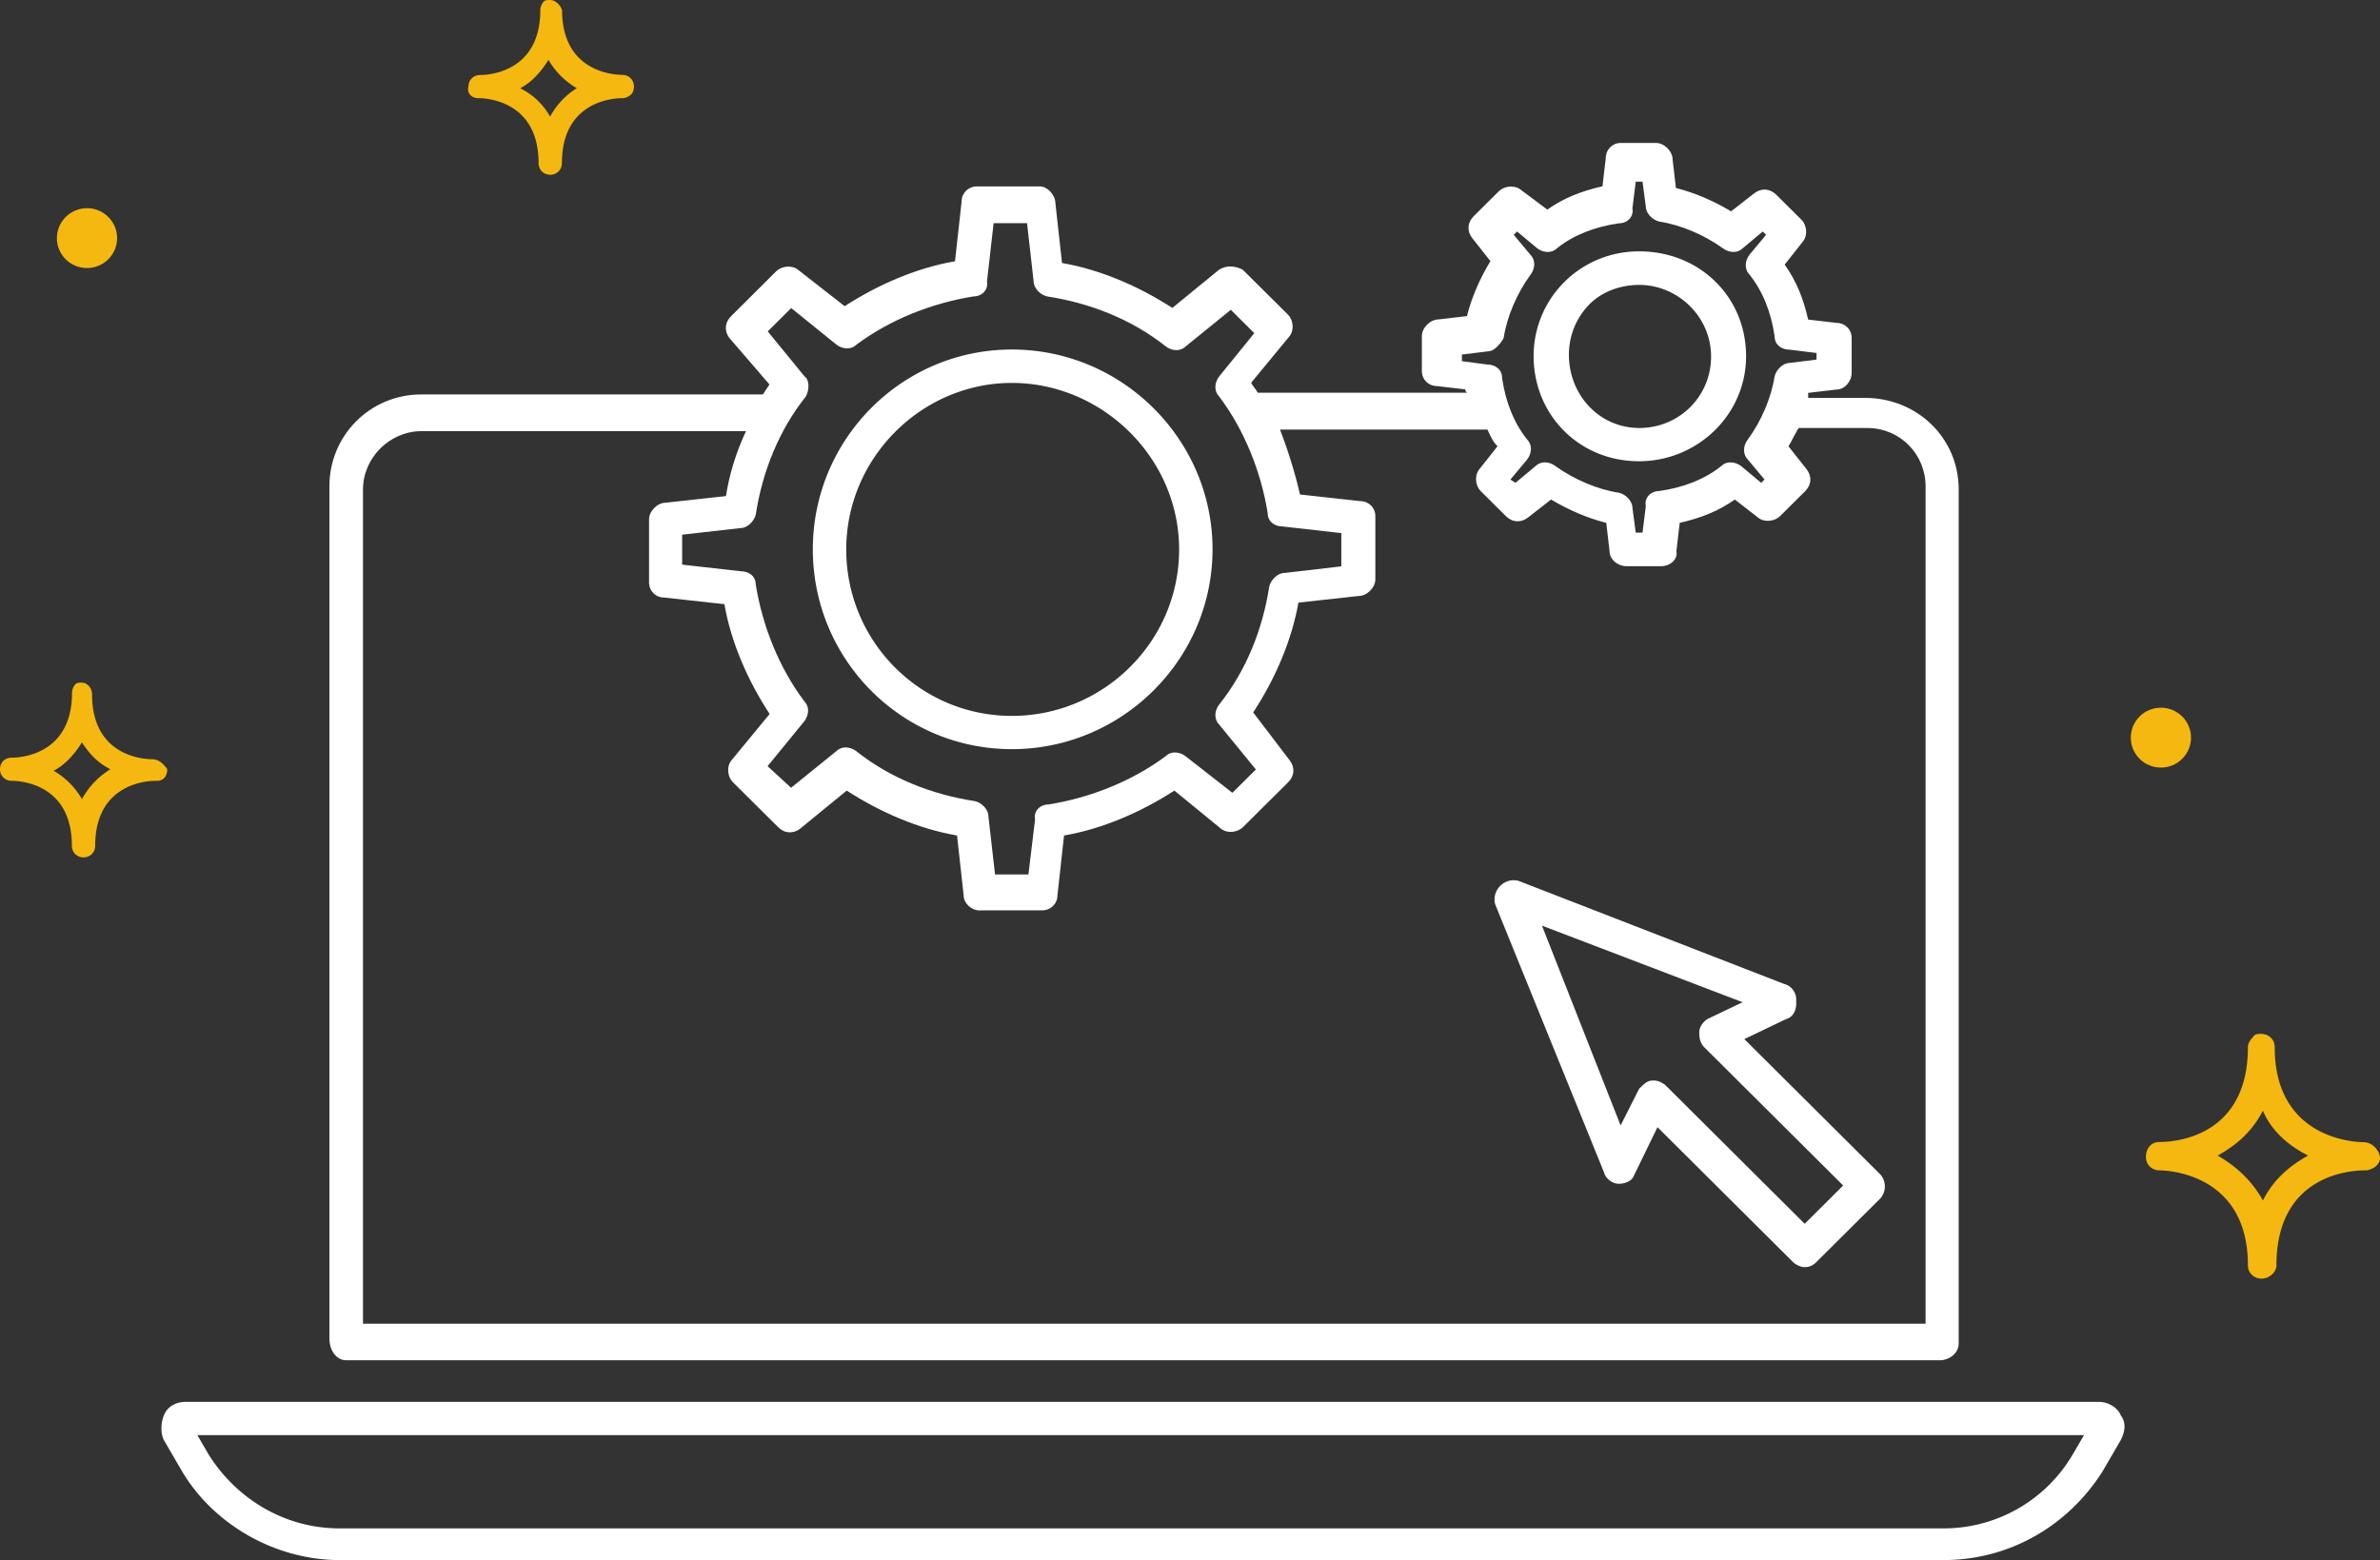 <svg version="1.1" id="Layer_1" xmlns="http://www.w3.org/2000/svg" x="0" y="0" viewBox="0 0 151 99" xml:space="preserve"><rect x="0" y="0" width="151" height="99" fill="#333333" stroke="none"/><style>.st0{fill:#f5b810}.st1{fill:#fff}</style><path class="st0" d="M9.66 48.18c-.42 0-3.82-.11-3.82-4.12 0-.42-.32-.74-.64-.74-.21 0-.32 0-.42.11-.11.11-.21.32-.21.53 0 4.01-3.4 4.12-3.82 4.12-.43-.01-.75.31-.75.73s.32.74.74.74 3.82.11 3.82 4.12c0 .42.32.74.74.74s.74-.32.74-.74c0-4.01 3.4-4.12 3.82-4.12h.11c.42 0 .64-.32.64-.74-.21-.31-.53-.63-.95-.63zM7 48.81c-.64.42-1.27.95-1.8 1.9a4.932 4.932 0 0 0-1.8-1.8c.64-.32 1.27-.95 1.8-1.8.42.65.95 1.28 1.8 1.7zM30.35 6.23c.42 0 3.82.11 3.82 4.12 0 .42.32.74.74.74s.74-.32.74-.74c0-4.01 3.4-4.12 3.82-4.12h.11c.42-.11.64-.32.64-.74s-.32-.74-.74-.74-3.82-.11-3.82-4.12c-.11-.31-.43-.63-.75-.63-.21 0-.32 0-.42.11-.11.11-.21.32-.21.53 0 4.01-3.4 4.12-3.82 4.12-.42 0-.74.32-.74.74-.11.42.2.73.63.73zM33 5.6c.64-.32 1.27-.95 1.8-1.8.42.74 1.06 1.37 1.8 1.8-.53.32-1.17.85-1.7 1.8A4.366 4.366 0 0 0 33 5.6zM149.94 72.48c-.53 0-5.62-.21-5.62-6.02 0-.53-.42-.85-.85-.85-.21 0-.42 0-.53.21-.21.21-.32.42-.32.63 0 5.92-4.99 6.02-5.62 6.02-.53 0-.85.42-.85.95s.42.85.85.85c.53 0 5.62.21 5.62 6.02 0 .53.43.85.85.85.53 0 .96-.42.96-.85 0-5.92 4.99-6.02 5.62-6.02h.11c.53-.11.85-.42.85-.85-.12-.52-.54-.94-1.07-.94zm-3.5.85c-.96.53-2.12 1.37-2.87 2.85-.64-1.16-1.59-2.11-2.87-2.85.96-.53 2.12-1.37 2.87-2.85.53 1.26 1.59 2.21 2.87 2.85z"/><path class="st1" d="M21.97 86.32H123.1c.53 0 1.17-.42 1.17-1.06v-54.2c0-3.28-2.65-5.81-5.94-5.81h-3.61v-.11-.21l1.8-.21c.53 0 .96-.53.96-1.06v-2.22c0-.53-.42-.95-.96-.95l-1.8-.21c-.32-1.37-.74-2.43-1.49-3.49l1.17-1.48c.32-.42.21-1.06-.11-1.37l-1.59-1.58c-.43-.42-.96-.42-1.38-.11l-1.49 1.16c-1.06-.63-2.23-1.16-3.5-1.48l-.21-1.8c0-.53-.53-1.06-1.06-1.06h-2.23c-.53 0-.95.42-.95.95l-.21 1.8c-1.38.32-2.44.74-3.5 1.48l-1.7-1.27c-.42-.32-1.06-.21-1.38.11l-1.59 1.58c-.42.42-.42.95-.11 1.37l1.17 1.48c-.64 1.06-1.17 2.22-1.49 3.49l-1.8.21c-.53 0-1.06.53-1.06 1.06v2.22c0 .53.42.95.96.95l1.8.21c0 .11 0 .11.11.21H79.8c-.11-.21-.32-.42-.42-.63l2.44-2.96c.32-.42.21-1.06-.11-1.37l-2.87-2.85c-.42-.21-.96-.32-1.49 0l-2.97 2.43c-2.12-1.37-4.56-2.43-7-2.85l-.42-3.8c0-.53-.53-1.06-.96-1.06h-4.03c-.53 0-.96.42-.96.95l-.42 3.8c-2.44.42-4.88 1.48-7 2.85l-2.97-2.32c-.42-.32-1.06-.21-1.38.11l-2.86 2.85c-.42.42-.42.95-.11 1.37l2.55 2.96-.42.63H26.74c-3.29 0-5.84 2.64-5.84 5.81v54.1c0 .75.43 1.38 1.07 1.38zm4.77-58.96h20.59c-.64 1.37-1.06 2.75-1.27 4.12l-3.82.42c-.53 0-1.06.53-1.06 1.06v4.01c0 .53.42.95.96.95l3.82.42c.42 2.43 1.49 4.86 2.87 6.97l-2.44 2.96c-.32.42-.21 1.06.11 1.37l2.87 2.85c.42.42.96.42 1.38.11l2.97-2.43c2.12 1.37 4.56 2.43 7 2.85l.42 3.8c0 .53.53.95.96.95h4.03c.53 0 .96-.42.96-.95l.42-3.8c2.44-.42 4.88-1.48 7-2.85l2.97 2.43c.42.32 1.06.21 1.38-.11l2.87-2.85c.42-.42.42-.95.11-1.37l-2.33-3.06c1.38-2.11 2.44-4.54 2.87-6.97l3.82-.42c.53 0 1.06-.53 1.06-1.06v-4.01c0-.53-.42-.95-.96-.95l-3.82-.42c-.32-1.37-.74-2.75-1.27-4.12h13.16c.21.42.32.74.64 1.06l-1.17 1.48c-.32.42-.21 1.06.11 1.37l1.59 1.58c.42.42.96.42 1.38.11l1.49-1.16c1.06.63 2.23 1.16 3.5 1.48l.21 1.8c0 .53.53.95 1.06.95h2.23c.53 0 1.06-.42.95-.95l.21-1.8c1.38-.32 2.44-.74 3.5-1.48l1.49 1.16c.42.32 1.06.21 1.38-.11l1.59-1.58c.42-.42.42-.95.11-1.37l-1.17-1.48c.21-.32.32-.63.53-.95 0-.11.11-.11.11-.21h4.35c2.12 0 3.71 1.69 3.71 3.7V84H23.03V31.06c0-2 1.69-3.7 3.71-3.7zm24.3-3.48l-2.33-2.85 1.49-1.48 2.87 2.32c.42.32.96.32 1.27 0 2.12-1.58 4.78-2.64 7.43-3.06.53 0 .95-.42.85-.95l.42-3.7h2.12l.42 3.7c0 .42.42.85.85.95 2.76.42 5.41 1.48 7.53 3.17.42.32.95.32 1.27 0l2.86-2.32 1.49 1.48-2.23 2.75c-.32.42-.32.95 0 1.27 1.59 2.11 2.65 4.75 3.08 7.4 0 .53.42.85.96.85l3.71.42v2.11l-3.61.42c-.42 0-.85.42-.96.85-.42 2.75-1.49 5.39-3.18 7.5-.32.42-.32.95 0 1.27l2.33 2.85-1.49 1.48-2.97-2.32c-.42-.32-.96-.32-1.27 0-2.12 1.58-4.78 2.64-7.43 3.06-.53 0-.96.42-.85.95l-.42 3.49h-2.12l-.42-3.7c0-.42-.42-.85-.85-.95-2.76-.42-5.41-1.48-7.53-3.17-.42-.32-.96-.32-1.27 0l-2.87 2.32-1.49-1.37 2.33-2.85c.32-.42.32-.95 0-1.27-1.59-2.11-2.65-4.75-3.08-7.4 0-.53-.42-.85-.96-.85l-3.71-.42v-1.9l3.71-.42c.42 0 .85-.42.96-.85.42-2.75 1.49-5.39 3.18-7.5.23-.44.23-1.07-.09-1.28zm44.36-2.43c.21-1.37.85-2.85 1.7-4.01.32-.42.32-.95 0-1.27l-1.06-1.27.21-.21 1.27 1.06c.42.32.96.32 1.27 0 1.06-.85 2.44-1.37 3.93-1.58.53 0 .95-.42.85-.95l.21-1.69h.43l.21 1.58c0 .42.42.85.85.95 1.38.21 2.86.85 4.03 1.69.43.32.96.32 1.27 0l1.27-1.06.21.21-1.05 1.26c-.32.42-.32.95 0 1.27.85 1.06 1.38 2.43 1.59 3.91 0 .53.42.85.96.85l1.7.21v.42l-1.7.21c-.43 0-.85.42-.96.85-.21 1.37-.85 2.85-1.7 4.01-.32.42-.32.95 0 1.27l1.06 1.27-.21.21-1.27-1.06c-.42-.32-.96-.32-1.27 0-1.06.85-2.44 1.37-3.93 1.58-.53 0-.96.42-.85.95l-.21 1.69h-.43l-.21-1.58c0-.42-.42-.85-.85-.95-1.38-.21-2.86-.85-4.03-1.69-.42-.32-.96-.32-1.27 0l-1.27 1.06-.32-.21 1.06-1.27c.32-.42.32-.95 0-1.27-.85-1.06-1.38-2.43-1.59-3.91 0-.53-.42-.85-.96-.85l-1.59-.21v-.42l1.7-.21c.31 0 .73-.42.95-.84z"/><path class="st1" d="M64.2 47.54c7 0 12.73-5.71 12.73-12.68S71.2 22.18 64.2 22.18s-12.63 5.71-12.63 12.68c0 6.98 5.62 12.68 12.63 12.68zM53.69 34.87c0-5.81 4.78-10.57 10.51-10.57 5.73 0 10.61 4.75 10.61 10.57S70.03 45.43 64.2 45.43c-5.84 0-10.51-4.75-10.51-10.56zM103.99 29.27c3.71 0 6.79-2.96 6.79-6.66 0-3.8-2.97-6.66-6.79-6.66-3.71 0-6.69 2.96-6.69 6.66.01 3.7 2.87 6.66 6.69 6.66zm-4.45-6.76c0-1.16.42-2.22 1.17-3.06.85-.95 2.12-1.37 3.29-1.37 2.44 0 4.56 2.01 4.56 4.54 0 2.54-2.02 4.54-4.56 4.54-2.56-.01-4.46-2.12-4.46-4.65zM101.76 74.38c.11.42.53.74.96.74.42 0 .85-.21.95-.53l1.49-3.06 8.6 8.56c.11.11.43.32.74.32s.53-.11.74-.32l4.03-4.01c.42-.42.42-1.16 0-1.58l-8.6-8.56 2.65-1.27c.42-.11.64-.53.64-.95v-.32c0-.42-.32-.85-.74-.95L96.35 55.9c-.42-.11-.85 0-1.17.32a1.2 1.2 0 0 0-.32 1.16l6.9 17zm6.58-9.72c-.32.21-.53.53-.53.85 0 .21 0 .63.32.95l8.81 8.77-2.44 2.43-8.81-8.77c-.11-.11-.43-.32-.74-.32h-.11c-.32 0-.53.21-.85.53l-1.17 2.32-4.99-12.68 12.73 4.86-2.22 1.06zM133.17 88.96H11.78c-.64 0-1.17.32-1.38.85-.21.53-.21 1.16 0 1.58l1.17 2.01c2.02 3.38 5.94 5.6 9.97 5.6H123.3c4.14 0 7.85-2.11 10.08-5.6l1.17-2.01c.32-.63.32-1.16 0-1.58-.21-.53-.85-.85-1.38-.85zm-9.86 8.03H21.54c-3.4 0-6.47-1.8-8.28-4.65l-.74-1.27h119.7l-.74 1.27a9.491 9.491 0 0 1-8.17 4.65z"/><path class="st0" d="M137.1 48.71c1.05 0 1.91-.85 1.91-1.9 0-1.05-.86-1.9-1.91-1.9-1.06 0-1.91.85-1.91 1.9 0 1.05.85 1.9 1.91 1.9zM5.52 17.01c1.05 0 1.91-.85 1.91-1.9 0-1.05-.86-1.9-1.91-1.9-1.05 0-1.91.85-1.91 1.9 0 1.05.85 1.9 1.91 1.9z"/></svg>